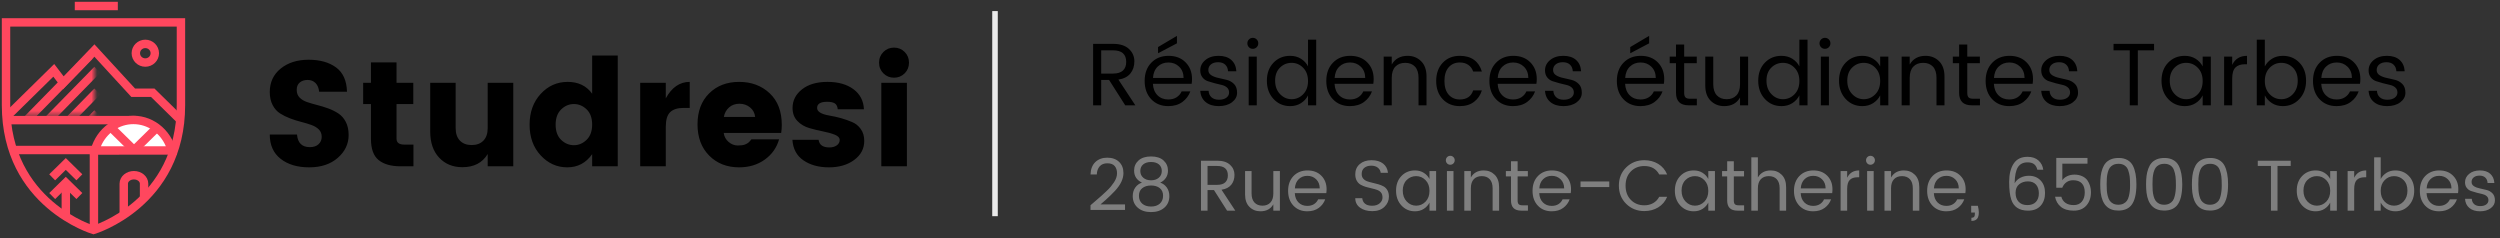 <?xml version="1.0" encoding="UTF-8"?>
<svg width="451px" height="43px" viewBox="0 0 451 43" version="1.1" xmlns="http://www.w3.org/2000/svg" xmlns:xlink="http://www.w3.org/1999/xlink">
    <rect x="0" y="0" width="451" height="43" fill="#333333" stroke="none"/>
    <!-- Generator: Sketch 41.1 (35376) - http://www.bohemiancoding.com/sketch -->
    <title>logo</title>
    <desc>Created with Sketch.</desc>
    <defs>
        <polygon id="path-1" points="16.08 11.413 1.31 11.485 0.312 11.419 8.699 3.18 10.421 4.861 12.145 3.066 16.042 0.026"></polygon>
    </defs>
    <g id="Page-1" stroke="none" stroke-width="1" fill="none" fill-rule="evenodd">
        <g id="landing-page" transform="translate(-250, -34)">
            <g id="hero" transform="translate(250, 34)">
                <g id="header" transform="translate(0.046, 0)">
                    <g id="logo">
                        <path d="M54.033,14.88 C53.664,15.186 53.48,15.627 53.48,16.203 C53.48,16.779 53.651,17.242 53.993,17.593 C54.335,17.945 54.78,18.214 55.33,18.404 C55.879,18.593 56.49,18.772 57.166,18.944 C57.841,19.115 58.511,19.321 59.177,19.564 C59.843,19.808 60.45,20.109 60.999,20.469 C61.549,20.829 61.994,21.337 62.336,21.994 C62.678,22.652 62.849,23.439 62.849,24.357 C62.849,25.959 62.197,27.331 60.892,28.474 C59.586,29.618 57.868,30.189 55.734,30.189 C53.601,30.189 51.883,29.676 50.578,28.65 C49.272,27.624 48.62,26.166 48.62,24.276 L53.534,24.276 C53.66,25.788 54.434,26.544 55.856,26.544 C56.522,26.544 57.044,26.369 57.422,26.017 C57.8,25.666 57.989,25.221 57.989,24.681 C57.989,24.141 57.818,23.7 57.476,23.358 C57.134,23.016 56.689,22.746 56.139,22.548 C55.59,22.35 54.979,22.166 54.303,21.994 C53.628,21.823 52.958,21.612 52.292,21.36 C51.626,21.108 51.019,20.807 50.469,20.456 C49.92,20.104 49.475,19.601 49.133,18.944 C48.791,18.286 48.62,17.508 48.62,16.608 C48.62,14.844 49.277,13.431 50.591,12.369 C51.905,11.307 53.583,10.776 55.627,10.776 C57.67,10.776 59.321,11.239 60.581,12.166 C61.841,13.094 62.498,14.556 62.552,16.554 L57.53,16.554 C57.458,15.87 57.238,15.344 56.868,14.975 C56.499,14.605 56.027,14.421 55.451,14.421 C54.875,14.421 54.403,14.574 54.033,14.88 Z M72.893,26.085 L74.54,26.085 L74.54,30 L72.191,30 C70.499,30 69.19,29.627 68.263,28.88 C67.335,28.132 66.872,26.85 66.872,25.032 L66.872,18.768 L65.468,18.768 L65.468,14.934 L66.872,14.934 L66.872,11.262 L71.489,11.262 L71.489,14.934 L74.513,14.934 L74.513,18.768 L71.489,18.768 L71.489,25.032 C71.489,25.734 71.957,26.085 72.893,26.085 Z M87.932,14.934 L92.549,14.934 L92.549,30 L87.932,30 L87.932,27.786 C86.978,29.37 85.457,30.162 83.369,30.162 C81.641,30.162 80.242,29.586 79.171,28.434 C78.099,27.282 77.564,25.716 77.564,23.736 L77.564,14.934 L82.154,14.934 L82.154,23.115 C82.154,24.087 82.41,24.838 82.924,25.369 C83.437,25.901 84.143,26.166 85.043,26.166 C85.943,26.166 86.649,25.901 87.162,25.369 C87.676,24.838 87.932,24.087 87.932,23.115 L87.932,14.934 Z M106.778,22.467 C106.778,21.279 106.445,20.366 105.779,19.727 C105.113,19.087 104.348,18.768 103.484,18.768 C102.62,18.768 101.855,19.092 101.189,19.74 C100.523,20.388 100.19,21.306 100.19,22.494 C100.19,23.682 100.523,24.595 101.189,25.235 C101.855,25.874 102.62,26.193 103.484,26.193 C104.348,26.193 105.113,25.869 105.779,25.221 C106.445,24.573 106.778,23.655 106.778,22.467 Z M95.492,22.494 C95.492,20.244 96.158,18.395 97.49,16.945 C98.822,15.496 100.446,14.772 102.364,14.772 C104.281,14.772 105.752,15.483 106.778,16.905 L106.778,10.02 L111.395,10.02 L111.395,30 L106.778,30 L106.778,27.813 C105.662,29.397 104.168,30.189 102.296,30.189 C100.424,30.189 98.822,29.469 97.49,28.029 C96.158,26.589 95.492,24.744 95.492,22.494 Z M120.062,14.934 L120.062,17.742 C121.142,15.762 122.582,14.772 124.382,14.772 L124.382,19.47 L123.248,19.47 C122.186,19.47 121.39,19.722 120.859,20.226 C120.327,20.73 120.062,21.612 120.062,22.872 L120.062,30 L115.445,30 L115.445,14.934 L120.062,14.934 Z M133.292,30.189 C131.096,30.189 129.296,29.483 127.892,28.07 C126.488,26.656 125.786,24.78 125.786,22.44 C125.786,20.1 126.483,18.237 127.879,16.851 C129.274,15.465 131.078,14.772 133.292,14.772 C135.506,14.772 137.342,15.456 138.8,16.824 C140.258,18.192 140.987,20.091 140.987,22.521 C140.987,23.043 140.951,23.529 140.879,23.979 L130.511,23.979 C130.601,24.645 130.898,25.189 131.402,25.613 C131.906,26.036 132.45,26.247 133.036,26.247 C133.621,26.247 134.057,26.189 134.345,26.072 C134.633,25.954 134.844,25.838 134.98,25.721 C135.115,25.603 135.29,25.41 135.506,25.14 L140.501,25.14 C140.069,26.652 139.205,27.871 137.909,28.799 C136.613,29.726 135.074,30.189 133.292,30.189 Z M135.263,19.375 C134.723,18.934 134.084,18.714 133.346,18.714 C132.608,18.714 131.987,18.934 131.483,19.375 C130.979,19.817 130.664,20.388 130.538,21.09 L136.181,21.09 C136.109,20.388 135.803,19.817 135.263,19.375 Z M142.931,19.47 C142.931,18.138 143.498,17.022 144.632,16.122 C145.766,15.222 147.3,14.772 149.236,14.772 C151.171,14.772 152.732,15.213 153.92,16.095 C155.108,16.977 155.738,18.183 155.81,19.713 L151.085,19.713 C151.031,19.191 150.851,18.836 150.545,18.646 C150.239,18.457 149.78,18.363 149.168,18.363 C147.962,18.363 147.359,18.732 147.359,19.47 C147.359,20.136 148.097,20.595 149.573,20.847 C151.067,21.099 152.426,21.486 153.65,22.008 C154.28,22.26 154.806,22.678 155.23,23.264 C155.653,23.849 155.864,24.564 155.864,25.41 C155.864,26.814 155.261,27.961 154.055,28.852 C152.849,29.744 151.328,30.189 149.492,30.189 C147.656,30.189 146.126,29.771 144.902,28.933 C143.678,28.096 143.012,26.859 142.904,25.221 L147.629,25.221 C147.755,26.139 148.403,26.598 149.573,26.598 C150.113,26.598 150.558,26.472 150.91,26.22 C151.261,25.968 151.436,25.644 151.436,25.248 C151.436,24.852 151.144,24.537 150.559,24.303 C149.973,24.069 149.267,23.871 148.439,23.709 C147.611,23.547 146.779,23.345 145.941,23.102 C145.104,22.858 144.394,22.436 143.809,21.832 C143.223,21.229 142.931,20.442 142.931,19.47 Z M161.237,14.016 C160.481,14.016 159.842,13.755 159.32,13.233 C158.798,12.711 158.537,12.068 158.537,11.303 C158.537,10.537 158.798,9.894 159.32,9.372 C159.842,8.85 160.481,8.589 161.237,8.589 C161.993,8.589 162.632,8.85 163.154,9.372 C163.676,9.894 163.937,10.537 163.937,11.303 C163.937,12.068 163.676,12.711 163.154,13.233 C162.632,13.755 161.993,14.016 161.237,14.016 Z M158.942,30 L158.942,14.934 L163.559,14.934 L163.559,30 L158.942,30 Z" id="Studresi" fill="#000000"></path>
                        <path d="M198.61,14.424 L198.61,19 L197.154,19 L197.154,7.912 L200.754,7.912 C202.002,7.912 202.954,8.216 203.61,8.824 C204.266,9.432 204.594,10.176 204.594,11.056 C204.594,11.936 204.354,12.669 203.874,13.256 C203.394,13.843 202.674,14.211 201.714,14.36 L204.77,19 L202.946,19 L200.034,14.424 L198.61,14.424 Z M198.61,9.08 L198.61,13.272 L200.754,13.272 C201.554,13.272 202.149,13.088 202.538,12.72 C202.928,12.352 203.122,11.837 203.122,11.176 C203.122,9.779 202.333,9.08 200.754,9.08 L198.61,9.08 Z M210.706,19.144 C209.448,19.144 208.424,18.728 207.634,17.896 C206.845,17.064 206.45,15.965 206.45,14.6 C206.45,13.235 206.85,12.139 207.65,11.312 C208.45,10.485 209.488,10.072 210.762,10.072 C212.037,10.072 213.061,10.464 213.834,11.248 C214.608,12.032 214.994,13.032 214.994,14.248 C214.994,14.557 214.973,14.845 214.93,15.112 L207.938,15.112 C207.981,15.987 208.256,16.677 208.762,17.184 C209.269,17.691 209.917,17.944 210.706,17.944 C211.304,17.944 211.808,17.811 212.218,17.544 C212.629,17.277 212.93,16.925 213.122,16.488 L214.69,16.488 C214.413,17.256 213.936,17.891 213.258,18.392 C212.581,18.893 211.73,19.144 210.706,19.144 Z M212.674,12.032 C212.152,11.525 211.504,11.272 210.73,11.272 C209.957,11.272 209.314,11.52 208.802,12.016 C208.29,12.512 208.008,13.192 207.954,14.056 L213.474,14.056 C213.464,13.213 213.197,12.539 212.674,12.032 Z M212.274,6.472 L212.274,7.816 L208.866,9.608 L208.866,8.488 L212.274,6.472 Z M216.482,12.696 C216.482,11.96 216.789,11.339 217.402,10.832 C218.016,10.325 218.81,10.072 219.786,10.072 C220.762,10.072 221.528,10.32 222.082,10.816 C222.637,11.312 222.941,11.992 222.994,12.856 L221.49,12.856 C221.469,12.365 221.304,11.971 220.994,11.672 C220.685,11.373 220.256,11.224 219.706,11.224 C219.157,11.224 218.725,11.355 218.41,11.616 C218.096,11.877 217.938,12.213 217.938,12.624 C217.938,13.035 218.117,13.352 218.474,13.576 C218.832,13.8 219.264,13.963 219.77,14.064 C220.277,14.165 220.784,14.283 221.29,14.416 C221.797,14.549 222.229,14.8 222.586,15.168 C222.944,15.536 223.122,16.059 223.122,16.736 C223.122,17.413 222.816,17.984 222.202,18.448 C221.589,18.912 220.792,19.144 219.81,19.144 C218.829,19.144 218.042,18.899 217.45,18.408 C216.858,17.917 216.536,17.24 216.482,16.376 L217.986,16.376 C218.008,16.867 218.181,17.259 218.506,17.552 C218.832,17.845 219.28,17.992 219.85,17.992 C220.421,17.992 220.869,17.869 221.194,17.624 C221.52,17.379 221.682,17.067 221.682,16.688 C221.682,16.309 221.554,16.008 221.298,15.784 C221.042,15.56 220.722,15.405 220.338,15.32 C219.954,15.235 219.536,15.133 219.082,15.016 C218.629,14.899 218.21,14.773 217.826,14.64 C217.442,14.507 217.122,14.275 216.866,13.944 C216.61,13.613 216.482,13.197 216.482,12.696 Z M225.954,8.808 C225.677,8.808 225.445,8.712 225.258,8.52 C225.072,8.328 224.978,8.093 224.978,7.816 C224.978,7.539 225.074,7.304 225.266,7.112 C225.458,6.92 225.69,6.824 225.962,6.824 C226.234,6.824 226.466,6.92 226.658,7.112 C226.85,7.304 226.946,7.539 226.946,7.816 C226.946,8.093 226.85,8.328 226.658,8.52 C226.466,8.712 226.232,8.808 225.954,8.808 Z M225.218,19 L225.218,10.216 L226.674,10.216 L226.674,19 L225.218,19 Z M235.922,14.616 C235.922,13.624 235.632,12.829 235.05,12.232 C234.469,11.635 233.77,11.336 232.954,11.336 C232.138,11.336 231.44,11.624 230.858,12.2 C230.277,12.776 229.986,13.56 229.986,14.552 C229.986,15.544 230.28,16.349 230.866,16.968 C231.453,17.587 232.152,17.896 232.962,17.896 C233.773,17.896 234.469,17.597 235.05,17 C235.632,16.403 235.922,15.608 235.922,14.616 Z M229.698,17.856 C228.898,16.997 228.498,15.899 228.498,14.56 C228.498,13.221 228.896,12.139 229.69,11.312 C230.485,10.485 231.485,10.072 232.69,10.072 C233.437,10.072 234.09,10.248 234.65,10.6 C235.21,10.952 235.634,11.411 235.922,11.976 L235.922,7.16 L237.394,7.16 L237.394,19 L235.922,19 L235.922,17.208 C235.634,17.784 235.21,18.251 234.65,18.608 C234.09,18.965 233.437,19.144 232.69,19.144 C231.496,19.144 230.498,18.715 229.698,17.856 Z M243.474,19.144 C242.216,19.144 241.192,18.728 240.402,17.896 C239.613,17.064 239.218,15.965 239.218,14.6 C239.218,13.235 239.618,12.139 240.418,11.312 C241.218,10.485 242.256,10.072 243.53,10.072 C244.805,10.072 245.829,10.464 246.602,11.248 C247.376,12.032 247.762,13.032 247.762,14.248 C247.762,14.557 247.741,14.845 247.698,15.112 L240.706,15.112 C240.749,15.987 241.024,16.677 241.53,17.184 C242.037,17.691 242.685,17.944 243.474,17.944 C244.072,17.944 244.576,17.811 244.986,17.544 C245.397,17.277 245.698,16.925 245.89,16.488 L247.458,16.488 C247.181,17.256 246.704,17.891 246.026,18.392 C245.349,18.893 244.498,19.144 243.474,19.144 Z M245.442,12.032 C244.92,11.525 244.272,11.272 243.498,11.272 C242.725,11.272 242.082,11.52 241.57,12.016 C241.058,12.512 240.776,13.192 240.722,14.056 L246.242,14.056 C246.232,13.213 245.965,12.539 245.442,12.032 Z M251.026,10.216 L251.026,11.64 C251.624,10.595 252.578,10.072 253.89,10.072 C254.861,10.072 255.672,10.395 256.322,11.04 C256.973,11.685 257.298,12.605 257.298,13.8 L257.298,19 L255.858,19 L255.858,14.04 C255.858,13.155 255.645,12.483 255.218,12.024 C254.792,11.565 254.202,11.336 253.45,11.336 C252.698,11.336 252.106,11.565 251.674,12.024 C251.242,12.483 251.026,13.155 251.026,14.04 L251.026,19 L249.57,19 L249.57,10.216 L251.026,10.216 Z M260.226,17.896 C259.437,17.064 259.042,15.968 259.042,14.608 C259.042,13.248 259.437,12.152 260.226,11.32 C261.016,10.488 262.04,10.072 263.298,10.072 C264.354,10.072 265.216,10.317 265.882,10.808 C266.549,11.299 267.016,11.997 267.282,12.904 L265.714,12.904 C265.544,12.392 265.25,11.992 264.834,11.704 C264.418,11.416 263.906,11.272 263.298,11.272 C262.466,11.272 261.797,11.563 261.29,12.144 C260.784,12.725 260.53,13.547 260.53,14.608 C260.53,15.669 260.784,16.491 261.29,17.072 C261.797,17.653 262.466,17.944 263.298,17.944 C264.546,17.944 265.352,17.4 265.714,16.312 L267.282,16.312 C267.016,17.176 266.544,17.864 265.866,18.376 C265.189,18.888 264.333,19.144 263.298,19.144 C262.04,19.144 261.016,18.728 260.226,17.896 Z M272.898,19.144 C271.64,19.144 270.616,18.728 269.826,17.896 C269.037,17.064 268.642,15.965 268.642,14.6 C268.642,13.235 269.042,12.139 269.842,11.312 C270.642,10.485 271.68,10.072 272.954,10.072 C274.229,10.072 275.253,10.464 276.026,11.248 C276.8,12.032 277.186,13.032 277.186,14.248 C277.186,14.557 277.165,14.845 277.122,15.112 L270.13,15.112 C270.173,15.987 270.448,16.677 270.954,17.184 C271.461,17.691 272.109,17.944 272.898,17.944 C273.496,17.944 274,17.811 274.41,17.544 C274.821,17.277 275.122,16.925 275.314,16.488 L276.882,16.488 C276.605,17.256 276.128,17.891 275.45,18.392 C274.773,18.893 273.922,19.144 272.898,19.144 Z M274.866,12.032 C274.344,11.525 273.696,11.272 272.922,11.272 C272.149,11.272 271.506,11.52 270.994,12.016 C270.482,12.512 270.2,13.192 270.146,14.056 L275.666,14.056 C275.656,13.213 275.389,12.539 274.866,12.032 Z M278.674,12.696 C278.674,11.96 278.981,11.339 279.594,10.832 C280.208,10.325 281.002,10.072 281.978,10.072 C282.954,10.072 283.72,10.32 284.274,10.816 C284.829,11.312 285.133,11.992 285.186,12.856 L283.682,12.856 C283.661,12.365 283.496,11.971 283.186,11.672 C282.877,11.373 282.448,11.224 281.898,11.224 C281.349,11.224 280.917,11.355 280.602,11.616 C280.288,11.877 280.13,12.213 280.13,12.624 C280.13,13.035 280.309,13.352 280.666,13.576 C281.024,13.8 281.456,13.963 281.962,14.064 C282.469,14.165 282.976,14.283 283.482,14.416 C283.989,14.549 284.421,14.8 284.778,15.168 C285.136,15.536 285.314,16.059 285.314,16.736 C285.314,17.413 285.008,17.984 284.394,18.448 C283.781,18.912 282.984,19.144 282.002,19.144 C281.021,19.144 280.234,18.899 279.642,18.408 C279.05,17.917 278.728,17.24 278.674,16.376 L280.178,16.376 C280.2,16.867 280.373,17.259 280.698,17.552 C281.024,17.845 281.472,17.992 282.042,17.992 C282.613,17.992 283.061,17.869 283.386,17.624 C283.712,17.379 283.874,17.067 283.874,16.688 C283.874,16.309 283.746,16.008 283.49,15.784 C283.234,15.56 282.914,15.405 282.53,15.32 C282.146,15.235 281.728,15.133 281.274,15.016 C280.821,14.899 280.402,14.773 280.018,14.64 C279.634,14.507 279.314,14.275 279.058,13.944 C278.802,13.613 278.674,13.197 278.674,12.696 Z M295.89,19.144 C294.632,19.144 293.608,18.728 292.818,17.896 C292.029,17.064 291.634,15.965 291.634,14.6 C291.634,13.235 292.034,12.139 292.834,11.312 C293.634,10.485 294.672,10.072 295.946,10.072 C297.221,10.072 298.245,10.464 299.018,11.248 C299.792,12.032 300.178,13.032 300.178,14.248 C300.178,14.557 300.157,14.845 300.114,15.112 L293.122,15.112 C293.165,15.987 293.44,16.677 293.946,17.184 C294.453,17.691 295.101,17.944 295.89,17.944 C296.488,17.944 296.992,17.811 297.402,17.544 C297.813,17.277 298.114,16.925 298.306,16.488 L299.874,16.488 C299.597,17.256 299.12,17.891 298.442,18.392 C297.765,18.893 296.914,19.144 295.89,19.144 Z M297.858,12.032 C297.336,11.525 296.688,11.272 295.914,11.272 C295.141,11.272 294.498,11.52 293.986,12.016 C293.474,12.512 293.192,13.192 293.138,14.056 L298.658,14.056 C298.648,13.213 298.381,12.539 297.858,12.032 Z M297.458,6.472 L297.458,7.816 L294.05,9.608 L294.05,8.488 L297.458,6.472 Z M304.866,17.816 L306.066,17.816 L306.066,19 L304.594,19 C303.069,19 302.306,18.248 302.306,16.744 L302.306,11.4 L301.17,11.4 L301.17,10.216 L302.306,10.216 L302.306,8.04 L303.778,8.04 L303.778,10.216 L306.05,10.216 L306.05,11.4 L303.778,11.4 L303.778,16.744 C303.778,17.139 303.858,17.416 304.018,17.576 C304.178,17.736 304.461,17.816 304.866,17.816 Z M313.858,10.216 L315.314,10.216 L315.314,19 L313.858,19 L313.858,17.592 C313.272,18.627 312.317,19.144 310.994,19.144 C310.024,19.144 309.213,18.821 308.562,18.176 C307.912,17.531 307.586,16.616 307.586,15.432 L307.586,10.216 L309.026,10.216 L309.026,15.192 C309.026,16.067 309.242,16.736 309.674,17.2 C310.106,17.664 310.696,17.896 311.442,17.896 C312.189,17.896 312.778,17.664 313.21,17.2 C313.642,16.736 313.858,16.067 313.858,15.192 L313.858,10.216 Z M324.562,14.616 C324.562,13.624 324.272,12.829 323.69,12.232 C323.109,11.635 322.41,11.336 321.594,11.336 C320.778,11.336 320.08,11.624 319.498,12.2 C318.917,12.776 318.626,13.56 318.626,14.552 C318.626,15.544 318.92,16.349 319.506,16.968 C320.093,17.587 320.792,17.896 321.602,17.896 C322.413,17.896 323.109,17.597 323.69,17 C324.272,16.403 324.562,15.608 324.562,14.616 Z M318.338,17.856 C317.538,16.997 317.138,15.899 317.138,14.56 C317.138,13.221 317.536,12.139 318.33,11.312 C319.125,10.485 320.125,10.072 321.33,10.072 C322.077,10.072 322.73,10.248 323.29,10.6 C323.85,10.952 324.274,11.411 324.562,11.976 L324.562,7.16 L326.034,7.16 L326.034,19 L324.562,19 L324.562,17.208 C324.274,17.784 323.85,18.251 323.29,18.608 C322.73,18.965 322.077,19.144 321.33,19.144 C320.136,19.144 319.138,18.715 318.338,17.856 Z M329.17,8.808 C328.893,8.808 328.661,8.712 328.474,8.52 C328.288,8.328 328.194,8.093 328.194,7.816 C328.194,7.539 328.29,7.304 328.482,7.112 C328.674,6.92 328.906,6.824 329.178,6.824 C329.45,6.824 329.682,6.92 329.874,7.112 C330.066,7.304 330.162,7.539 330.162,7.816 C330.162,8.093 330.066,8.328 329.874,8.52 C329.682,8.712 329.448,8.808 329.17,8.808 Z M328.434,19 L328.434,10.216 L329.89,10.216 L329.89,19 L328.434,19 Z M339.138,14.616 C339.138,13.624 338.848,12.829 338.266,12.232 C337.685,11.635 336.986,11.336 336.17,11.336 C335.354,11.336 334.656,11.624 334.074,12.2 C333.493,12.776 333.202,13.56 333.202,14.552 C333.202,15.544 333.496,16.349 334.082,16.968 C334.669,17.587 335.368,17.896 336.178,17.896 C336.989,17.896 337.685,17.597 338.266,17 C338.848,16.403 339.138,15.608 339.138,14.616 Z M332.914,17.856 C332.114,16.997 331.714,15.899 331.714,14.56 C331.714,13.221 332.112,12.139 332.906,11.312 C333.701,10.485 334.701,10.072 335.906,10.072 C336.653,10.072 337.306,10.248 337.866,10.6 C338.426,10.952 338.85,11.411 339.138,11.976 L339.138,10.216 L340.61,10.216 L340.61,19 L339.138,19 L339.138,17.208 C338.85,17.784 338.426,18.251 337.866,18.608 C337.306,18.965 336.653,19.144 335.906,19.144 C334.712,19.144 333.714,18.715 332.914,17.856 Z M344.466,10.216 L344.466,11.64 C345.064,10.595 346.018,10.072 347.33,10.072 C348.301,10.072 349.112,10.395 349.762,11.04 C350.413,11.685 350.738,12.605 350.738,13.8 L350.738,19 L349.298,19 L349.298,14.04 C349.298,13.155 349.085,12.483 348.658,12.024 C348.232,11.565 347.642,11.336 346.89,11.336 C346.138,11.336 345.546,11.565 345.114,12.024 C344.682,12.483 344.466,13.155 344.466,14.04 L344.466,19 L343.01,19 L343.01,10.216 L344.466,10.216 Z M355.938,17.816 L357.138,17.816 L357.138,19 L355.666,19 C354.141,19 353.378,18.248 353.378,16.744 L353.378,11.4 L352.242,11.4 L352.242,10.216 L353.378,10.216 L353.378,8.04 L354.85,8.04 L354.85,10.216 L357.122,10.216 L357.122,11.4 L354.85,11.4 L354.85,16.744 C354.85,17.139 354.93,17.416 355.09,17.576 C355.25,17.736 355.533,17.816 355.938,17.816 Z M362.418,19.144 C361.16,19.144 360.136,18.728 359.346,17.896 C358.557,17.064 358.162,15.965 358.162,14.6 C358.162,13.235 358.562,12.139 359.362,11.312 C360.162,10.485 361.2,10.072 362.474,10.072 C363.749,10.072 364.773,10.464 365.546,11.248 C366.32,12.032 366.706,13.032 366.706,14.248 C366.706,14.557 366.685,14.845 366.642,15.112 L359.65,15.112 C359.693,15.987 359.968,16.677 360.474,17.184 C360.981,17.691 361.629,17.944 362.418,17.944 C363.016,17.944 363.52,17.811 363.93,17.544 C364.341,17.277 364.642,16.925 364.834,16.488 L366.402,16.488 C366.125,17.256 365.648,17.891 364.97,18.392 C364.293,18.893 363.442,19.144 362.418,19.144 Z M364.386,12.032 C363.864,11.525 363.216,11.272 362.442,11.272 C361.669,11.272 361.026,11.52 360.514,12.016 C360.002,12.512 359.72,13.192 359.666,14.056 L365.186,14.056 C365.176,13.213 364.909,12.539 364.386,12.032 Z M368.194,12.696 C368.194,11.96 368.501,11.339 369.114,10.832 C369.728,10.325 370.522,10.072 371.498,10.072 C372.474,10.072 373.24,10.32 373.794,10.816 C374.349,11.312 374.653,11.992 374.706,12.856 L373.202,12.856 C373.181,12.365 373.016,11.971 372.706,11.672 C372.397,11.373 371.968,11.224 371.418,11.224 C370.869,11.224 370.437,11.355 370.122,11.616 C369.808,11.877 369.65,12.213 369.65,12.624 C369.65,13.035 369.829,13.352 370.186,13.576 C370.544,13.8 370.976,13.963 371.482,14.064 C371.989,14.165 372.496,14.283 373.002,14.416 C373.509,14.549 373.941,14.8 374.298,15.168 C374.656,15.536 374.834,16.059 374.834,16.736 C374.834,17.413 374.528,17.984 373.914,18.448 C373.301,18.912 372.504,19.144 371.522,19.144 C370.541,19.144 369.754,18.899 369.162,18.408 C368.57,17.917 368.248,17.24 368.194,16.376 L369.698,16.376 C369.72,16.867 369.893,17.259 370.218,17.552 C370.544,17.845 370.992,17.992 371.562,17.992 C372.133,17.992 372.581,17.869 372.906,17.624 C373.232,17.379 373.394,17.067 373.394,16.688 C373.394,16.309 373.266,16.008 373.01,15.784 C372.754,15.56 372.434,15.405 372.05,15.32 C371.666,15.235 371.248,15.133 370.794,15.016 C370.341,14.899 369.922,14.773 369.538,14.64 C369.154,14.507 368.834,14.275 368.578,13.944 C368.322,13.613 368.194,13.197 368.194,12.696 Z M381.234,9.08 L381.234,7.912 L388.546,7.912 L388.546,9.08 L385.618,9.08 L385.618,19 L384.162,19 L384.162,9.08 L381.234,9.08 Z M397.314,14.616 C397.314,13.624 397.024,12.829 396.442,12.232 C395.861,11.635 395.162,11.336 394.346,11.336 C393.53,11.336 392.832,11.624 392.25,12.2 C391.669,12.776 391.378,13.56 391.378,14.552 C391.378,15.544 391.672,16.349 392.258,16.968 C392.845,17.587 393.544,17.896 394.354,17.896 C395.165,17.896 395.861,17.597 396.442,17 C397.024,16.403 397.314,15.608 397.314,14.616 Z M391.09,17.856 C390.29,16.997 389.89,15.899 389.89,14.56 C389.89,13.221 390.288,12.139 391.082,11.312 C391.877,10.485 392.877,10.072 394.082,10.072 C394.829,10.072 395.482,10.248 396.042,10.6 C396.602,10.952 397.026,11.411 397.314,11.976 L397.314,10.216 L398.786,10.216 L398.786,19 L397.314,19 L397.314,17.208 C397.026,17.784 396.602,18.251 396.042,18.608 C395.482,18.965 394.829,19.144 394.082,19.144 C392.888,19.144 391.89,18.715 391.09,17.856 Z M402.642,10.216 L402.642,11.704 C403.165,10.616 404.056,10.072 405.314,10.072 L405.314,11.592 L404.93,11.592 C404.184,11.592 403.616,11.787 403.226,12.176 C402.837,12.565 402.642,13.24 402.642,14.2 L402.642,19 L401.186,19 L401.186,10.216 L402.642,10.216 Z M413.594,16.976 C414.176,16.363 414.466,15.557 414.466,14.56 C414.466,13.563 414.176,12.776 413.594,12.2 C413.013,11.624 412.314,11.336 411.498,11.336 C410.682,11.336 409.984,11.635 409.402,12.232 C408.821,12.829 408.53,13.621 408.53,14.608 C408.53,15.595 408.821,16.389 409.402,16.992 C409.984,17.595 410.682,17.896 411.498,17.896 C412.314,17.896 413.013,17.589 413.594,16.976 Z M411.778,10.072 C412.984,10.072 413.984,10.485 414.778,11.312 C415.573,12.139 415.97,13.221 415.97,14.56 C415.97,15.899 415.57,16.997 414.77,17.856 C413.97,18.715 412.973,19.144 411.778,19.144 C411.032,19.144 410.378,18.965 409.818,18.608 C409.258,18.251 408.829,17.784 408.53,17.208 L408.53,19 L407.074,19 L407.074,7.16 L408.53,7.16 L408.53,11.976 C408.829,11.411 409.258,10.952 409.818,10.6 C410.378,10.248 411.032,10.072 411.778,10.072 Z M421.474,19.144 C420.216,19.144 419.192,18.728 418.402,17.896 C417.613,17.064 417.218,15.965 417.218,14.6 C417.218,13.235 417.618,12.139 418.418,11.312 C419.218,10.485 420.256,10.072 421.53,10.072 C422.805,10.072 423.829,10.464 424.602,11.248 C425.376,12.032 425.762,13.032 425.762,14.248 C425.762,14.557 425.741,14.845 425.698,15.112 L418.706,15.112 C418.749,15.987 419.024,16.677 419.53,17.184 C420.037,17.691 420.685,17.944 421.474,17.944 C422.072,17.944 422.576,17.811 422.986,17.544 C423.397,17.277 423.698,16.925 423.89,16.488 L425.458,16.488 C425.181,17.256 424.704,17.891 424.026,18.392 C423.349,18.893 422.498,19.144 421.474,19.144 Z M423.442,12.032 C422.92,11.525 422.272,11.272 421.498,11.272 C420.725,11.272 420.082,11.52 419.57,12.016 C419.058,12.512 418.776,13.192 418.722,14.056 L424.242,14.056 C424.232,13.213 423.965,12.539 423.442,12.032 Z M427.25,12.696 C427.25,11.96 427.557,11.339 428.17,10.832 C428.784,10.325 429.578,10.072 430.554,10.072 C431.53,10.072 432.296,10.32 432.85,10.816 C433.405,11.312 433.709,11.992 433.762,12.856 L432.258,12.856 C432.237,12.365 432.072,11.971 431.762,11.672 C431.453,11.373 431.024,11.224 430.474,11.224 C429.925,11.224 429.493,11.355 429.178,11.616 C428.864,11.877 428.706,12.213 428.706,12.624 C428.706,13.035 428.885,13.352 429.242,13.576 C429.6,13.8 430.032,13.963 430.538,14.064 C431.045,14.165 431.552,14.283 432.058,14.416 C432.565,14.549 432.997,14.8 433.354,15.168 C433.712,15.536 433.89,16.059 433.89,16.736 C433.89,17.413 433.584,17.984 432.97,18.448 C432.357,18.912 431.56,19.144 430.578,19.144 C429.597,19.144 428.81,18.899 428.218,18.408 C427.626,17.917 427.304,17.24 427.25,16.376 L428.754,16.376 C428.776,16.867 428.949,17.259 429.274,17.552 C429.6,17.845 430.048,17.992 430.618,17.992 C431.189,17.992 431.637,17.869 431.962,17.624 C432.288,17.379 432.45,17.067 432.45,16.688 C432.45,16.309 432.322,16.008 432.066,15.784 C431.81,15.56 431.49,15.405 431.106,15.32 C430.722,15.235 430.304,15.133 429.85,15.016 C429.397,14.899 428.978,14.773 428.594,14.64 C428.21,14.507 427.89,14.275 427.634,13.944 C427.378,13.613 427.25,13.197 427.25,12.696 Z" id="Résidences-étudiante" fill="#000000"></path>
                        <path d="M196.682,37.87 L196.682,37.025 C196.89,36.843 197.217,36.561 197.664,36.18 C198.11,35.799 198.442,35.511 198.658,35.316 C198.875,35.12 199.161,34.856 199.516,34.523 C199.872,34.189 200.142,33.909 200.329,33.684 C200.515,33.459 200.708,33.199 200.907,32.904 C201.28,32.349 201.466,31.801 201.466,31.259 C201.466,30.718 201.325,30.282 201.044,29.953 C200.762,29.624 200.32,29.459 199.718,29.459 C199.115,29.459 198.654,29.643 198.333,30.012 C198.013,30.38 197.839,30.867 197.813,31.474 L196.682,31.474 C196.717,30.503 197.009,29.756 197.56,29.232 C198.11,28.707 198.825,28.445 199.705,28.445 C200.584,28.445 201.291,28.694 201.824,29.192 C202.357,29.691 202.623,30.369 202.623,31.227 C202.623,32.258 202.121,33.32 201.115,34.412 C200.751,34.802 200.47,35.088 200.27,35.27 C199.716,35.807 199.122,36.34 198.489,36.869 L202.909,36.869 L202.909,37.87 L196.682,37.87 Z M209.175,33.938 C208.777,33.621 208.254,33.463 207.609,33.463 C206.963,33.463 206.437,33.621 206.029,33.938 C205.622,34.254 205.418,34.713 205.418,35.316 C205.418,35.918 205.615,36.392 206.01,36.739 C206.404,37.086 206.935,37.259 207.602,37.259 C208.27,37.259 208.798,37.084 209.188,36.733 C209.578,36.381 209.773,35.907 209.773,35.309 C209.773,34.711 209.574,34.254 209.175,33.938 Z M209.026,29.66 C208.683,29.37 208.211,29.225 207.609,29.225 C207.006,29.225 206.532,29.37 206.185,29.66 C205.839,29.951 205.665,30.347 205.665,30.85 C205.665,31.353 205.845,31.758 206.205,32.066 C206.564,32.373 207.03,32.527 207.602,32.527 C208.174,32.527 208.64,32.373 209,32.066 C209.359,31.758 209.539,31.353 209.539,30.85 C209.539,30.347 209.368,29.951 209.026,29.66 Z M204.547,30.772 C204.547,30.035 204.814,29.427 205.347,28.945 C205.88,28.464 206.634,28.224 207.609,28.224 C208.584,28.224 209.336,28.467 209.864,28.952 C210.393,29.437 210.657,30.048 210.657,30.785 C210.657,31.288 210.527,31.727 210.267,32.105 C210.007,32.482 209.669,32.761 209.253,32.943 C209.747,33.108 210.146,33.404 210.449,33.834 C210.753,34.263 210.904,34.776 210.904,35.374 C210.904,36.249 210.601,36.949 209.994,37.474 C209.388,37.998 208.59,38.26 207.602,38.26 C206.614,38.26 205.817,37.998 205.21,37.474 C204.604,36.949 204.3,36.249 204.3,35.374 C204.3,34.776 204.452,34.263 204.755,33.834 C205.059,33.404 205.462,33.108 205.964,32.943 C205.02,32.492 204.547,31.769 204.547,30.772 Z M217.794,34.282 L217.794,38 L216.611,38 L216.611,28.991 L219.536,28.991 C220.55,28.991 221.324,29.238 221.857,29.732 C222.39,30.226 222.656,30.83 222.656,31.546 C222.656,32.261 222.461,32.856 222.071,33.333 C221.681,33.81 221.096,34.109 220.316,34.23 L222.799,38 L221.317,38 L218.951,34.282 L217.794,34.282 Z M217.794,29.94 L217.794,33.346 L219.536,33.346 C220.186,33.346 220.669,33.197 220.986,32.898 C221.302,32.598 221.46,32.18 221.46,31.643 C221.46,30.508 220.819,29.94 219.536,29.94 L217.794,29.94 Z M229.663,30.863 L230.846,30.863 L230.846,38 L229.663,38 L229.663,36.856 C229.187,37.697 228.411,38.117 227.336,38.117 C226.548,38.117 225.889,37.855 225.36,37.331 C224.832,36.806 224.567,36.063 224.567,35.101 L224.567,30.863 L225.737,30.863 L225.737,34.906 C225.737,35.617 225.913,36.16 226.264,36.538 C226.615,36.915 227.094,37.103 227.7,37.103 C228.307,37.103 228.786,36.915 229.137,36.538 C229.488,36.16 229.663,35.617 229.663,34.906 L229.663,30.863 Z M235.786,38.117 C234.764,38.117 233.932,37.779 233.29,37.103 C232.649,36.427 232.328,35.534 232.328,34.425 C232.328,33.316 232.653,32.425 233.303,31.753 C233.953,31.082 234.796,30.746 235.832,30.746 C236.867,30.746 237.699,31.064 238.328,31.701 C238.956,32.339 239.27,33.151 239.27,34.139 C239.27,34.39 239.253,34.624 239.218,34.841 L233.537,34.841 C233.572,35.552 233.795,36.113 234.207,36.525 C234.618,36.936 235.145,37.142 235.786,37.142 C236.272,37.142 236.681,37.034 237.015,36.817 C237.348,36.6 237.593,36.314 237.749,35.959 L239.023,35.959 C238.798,36.583 238.41,37.099 237.86,37.506 C237.309,37.913 236.618,38.117 235.786,38.117 Z M237.385,32.339 C236.961,31.927 236.434,31.721 235.806,31.721 C235.177,31.721 234.655,31.922 234.239,32.325 C233.823,32.729 233.594,33.281 233.55,33.983 L238.035,33.983 C238.027,33.298 237.81,32.75 237.385,32.339 Z M245.601,31.396 C245.601,31.725 245.692,31.998 245.874,32.215 C246.056,32.432 246.29,32.592 246.576,32.696 C246.862,32.8 247.181,32.891 247.532,32.969 C247.883,33.047 248.234,33.136 248.585,33.236 C248.936,33.335 249.254,33.463 249.54,33.619 C249.826,33.775 250.06,34.009 250.242,34.321 C250.424,34.633 250.515,35.019 250.515,35.478 C250.515,36.18 250.247,36.791 249.709,37.311 C249.172,37.831 248.446,38.091 247.532,38.091 C246.617,38.091 245.874,37.881 245.302,37.461 C244.73,37.04 244.444,36.47 244.444,35.751 L245.705,35.751 C245.74,36.158 245.902,36.488 246.193,36.739 C246.483,36.99 246.914,37.116 247.486,37.116 C248.058,37.116 248.513,36.969 248.851,36.674 C249.189,36.379 249.358,36.035 249.358,35.641 C249.358,35.246 249.267,34.943 249.085,34.73 C248.903,34.518 248.669,34.36 248.383,34.256 C248.097,34.152 247.779,34.063 247.428,33.989 C247.077,33.916 246.726,33.827 246.375,33.723 C246.024,33.619 245.705,33.487 245.419,33.327 C245.133,33.166 244.899,32.928 244.717,32.611 C244.535,32.295 244.444,31.903 244.444,31.435 C244.444,30.672 244.715,30.059 245.257,29.596 C245.798,29.132 246.505,28.9 247.376,28.9 C248.247,28.9 248.94,29.101 249.456,29.505 C249.971,29.908 250.268,30.464 250.346,31.175 L249.033,31.175 C248.999,30.82 248.832,30.516 248.533,30.265 C248.234,30.014 247.831,29.888 247.324,29.888 C246.817,29.888 246.403,30.016 246.082,30.271 C245.762,30.527 245.601,30.902 245.601,31.396 Z M257.834,34.438 C257.834,33.632 257.598,32.986 257.126,32.501 C256.653,32.016 256.086,31.773 255.423,31.773 C254.76,31.773 254.192,32.007 253.72,32.475 C253.247,32.943 253.011,33.58 253.011,34.386 C253.011,35.192 253.25,35.846 253.726,36.349 C254.203,36.852 254.771,37.103 255.429,37.103 C256.088,37.103 256.653,36.86 257.126,36.375 C257.598,35.89 257.834,35.244 257.834,34.438 Z M252.777,37.071 C252.127,36.373 251.802,35.48 251.802,34.392 C251.802,33.305 252.125,32.425 252.771,31.753 C253.416,31.082 254.229,30.746 255.208,30.746 C255.815,30.746 256.346,30.889 256.801,31.175 C257.256,31.461 257.6,31.834 257.834,32.293 L257.834,30.863 L259.03,30.863 L259.03,38 L257.834,38 L257.834,36.544 C257.6,37.012 257.256,37.391 256.801,37.681 C256.346,37.972 255.815,38.117 255.208,38.117 C254.238,38.117 253.427,37.768 252.777,37.071 Z M261.578,29.719 C261.353,29.719 261.164,29.641 261.013,29.485 C260.861,29.329 260.785,29.138 260.785,28.913 C260.785,28.688 260.863,28.497 261.019,28.341 C261.175,28.185 261.364,28.107 261.585,28.107 C261.806,28.107 261.994,28.185 262.15,28.341 C262.306,28.497 262.384,28.688 262.384,28.913 C262.384,29.138 262.306,29.329 262.15,29.485 C261.994,29.641 261.804,29.719 261.578,29.719 Z M260.98,38 L260.98,30.863 L262.163,30.863 L262.163,38 L260.98,38 Z M265.296,30.863 L265.296,32.02 C265.782,31.171 266.557,30.746 267.623,30.746 C268.412,30.746 269.071,31.008 269.599,31.532 C270.128,32.057 270.392,32.804 270.392,33.775 L270.392,38 L269.222,38 L269.222,33.97 C269.222,33.251 269.049,32.705 268.702,32.332 C268.356,31.959 267.877,31.773 267.266,31.773 C266.655,31.773 266.174,31.959 265.823,32.332 C265.472,32.705 265.296,33.251 265.296,33.97 L265.296,38 L264.113,38 L264.113,30.863 L265.296,30.863 Z M274.617,37.038 L275.592,37.038 L275.592,38 L274.396,38 C273.157,38 272.537,37.389 272.537,36.167 L272.537,31.825 L271.614,31.825 L271.614,30.863 L272.537,30.863 L272.537,29.095 L273.733,29.095 L273.733,30.863 L275.579,30.863 L275.579,31.825 L273.733,31.825 L273.733,36.167 C273.733,36.488 273.798,36.713 273.928,36.843 C274.058,36.973 274.288,37.038 274.617,37.038 Z M279.882,38.117 C278.86,38.117 278.028,37.779 277.386,37.103 C276.745,36.427 276.424,35.534 276.424,34.425 C276.424,33.316 276.749,32.425 277.399,31.753 C278.049,31.082 278.892,30.746 279.928,30.746 C280.963,30.746 281.795,31.064 282.424,31.701 C283.052,32.339 283.366,33.151 283.366,34.139 C283.366,34.39 283.349,34.624 283.314,34.841 L277.633,34.841 C277.668,35.552 277.891,36.113 278.303,36.525 C278.714,36.936 279.241,37.142 279.882,37.142 C280.368,37.142 280.777,37.034 281.111,36.817 C281.444,36.6 281.689,36.314 281.845,35.959 L283.119,35.959 C282.894,36.583 282.506,37.099 281.956,37.506 C281.405,37.913 280.714,38.117 279.882,38.117 Z M281.481,32.339 C281.057,31.927 280.53,31.721 279.902,31.721 C279.273,31.721 278.751,31.922 278.335,32.325 C277.919,32.729 277.69,33.281 277.646,33.983 L282.131,33.983 C282.123,33.298 281.906,32.75 281.481,32.339 Z M285.082,33.749 L285.082,32.735 L290.269,32.735 L290.269,33.749 L285.082,33.749 Z M293.324,36.778 C292.44,35.911 291.998,34.813 291.998,33.483 C291.998,32.152 292.44,31.056 293.324,30.194 C294.208,29.331 295.296,28.9 296.587,28.9 C297.523,28.9 298.357,29.121 299.09,29.563 C299.822,30.005 300.362,30.642 300.708,31.474 L299.278,31.474 C298.741,30.46 297.844,29.953 296.587,29.953 C295.608,29.953 294.8,30.276 294.163,30.922 C293.526,31.567 293.207,32.423 293.207,33.489 C293.207,34.555 293.526,35.413 294.163,36.063 C294.8,36.713 295.608,37.038 296.587,37.038 C297.185,37.038 297.718,36.906 298.186,36.642 C298.654,36.377 299.018,35.998 299.278,35.504 L300.708,35.504 C300.362,36.336 299.822,36.973 299.09,37.415 C298.357,37.857 297.523,38.078 296.587,38.078 C295.296,38.078 294.208,37.645 293.324,36.778 Z M308.131,34.438 C308.131,33.632 307.895,32.986 307.423,32.501 C306.95,32.016 306.383,31.773 305.72,31.773 C305.057,31.773 304.489,32.007 304.017,32.475 C303.544,32.943 303.308,33.58 303.308,34.386 C303.308,35.192 303.547,35.846 304.023,36.349 C304.5,36.852 305.068,37.103 305.726,37.103 C306.385,37.103 306.95,36.86 307.423,36.375 C307.895,35.89 308.131,35.244 308.131,34.438 Z M303.074,37.071 C302.424,36.373 302.099,35.48 302.099,34.392 C302.099,33.305 302.422,32.425 303.068,31.753 C303.713,31.082 304.526,30.746 305.505,30.746 C306.112,30.746 306.643,30.889 307.098,31.175 C307.553,31.461 307.897,31.834 308.131,32.293 L308.131,30.863 L309.327,30.863 L309.327,38 L308.131,38 L308.131,36.544 C307.897,37.012 307.553,37.391 307.098,37.681 C306.643,37.972 306.112,38.117 305.505,38.117 C304.535,38.117 303.724,37.768 303.074,37.071 Z M313.617,37.038 L314.592,37.038 L314.592,38 L313.396,38 C312.157,38 311.537,37.389 311.537,36.167 L311.537,31.825 L310.614,31.825 L310.614,30.863 L311.537,30.863 L311.537,29.095 L312.733,29.095 L312.733,30.863 L314.579,30.863 L314.579,31.825 L312.733,31.825 L312.733,36.167 C312.733,36.488 312.798,36.713 312.928,36.843 C313.058,36.973 313.288,37.038 313.617,37.038 Z M317.075,28.38 L317.075,32.02 C317.561,31.171 318.336,30.746 319.402,30.746 C320.191,30.746 320.85,31.008 321.378,31.532 C321.907,32.057 322.171,32.804 322.171,33.775 L322.171,38 L321.001,38 L321.001,33.97 C321.001,33.251 320.828,32.705 320.481,32.332 C320.135,31.959 319.656,31.773 319.045,31.773 C318.434,31.773 317.953,31.959 317.602,32.332 C317.251,32.705 317.075,33.251 317.075,33.97 L317.075,38 L315.892,38 L315.892,28.38 L317.075,28.38 Z M327.046,38.117 C326.024,38.117 325.192,37.779 324.55,37.103 C323.909,36.427 323.588,35.534 323.588,34.425 C323.588,33.316 323.913,32.425 324.563,31.753 C325.213,31.082 326.056,30.746 327.092,30.746 C328.127,30.746 328.959,31.064 329.588,31.701 C330.216,32.339 330.53,33.151 330.53,34.139 C330.53,34.39 330.513,34.624 330.478,34.841 L324.797,34.841 C324.832,35.552 325.055,36.113 325.467,36.525 C325.878,36.936 326.405,37.142 327.046,37.142 C327.532,37.142 327.941,37.034 328.275,36.817 C328.608,36.6 328.853,36.314 329.009,35.959 L330.283,35.959 C330.058,36.583 329.67,37.099 329.12,37.506 C328.569,37.913 327.878,38.117 327.046,38.117 Z M328.645,32.339 C328.221,31.927 327.694,31.721 327.066,31.721 C326.437,31.721 325.915,31.922 325.499,32.325 C325.083,32.729 324.854,33.281 324.81,33.983 L329.295,33.983 C329.287,33.298 329.07,32.75 328.645,32.339 Z M333.182,30.863 L333.182,32.072 C333.607,31.188 334.331,30.746 335.353,30.746 L335.353,31.981 L335.041,31.981 C334.435,31.981 333.973,32.139 333.657,32.456 C333.34,32.772 333.182,33.32 333.182,34.1 L333.182,38 L331.999,38 L331.999,30.863 L333.182,30.863 Z M337.381,29.719 C337.156,29.719 336.967,29.641 336.816,29.485 C336.664,29.329 336.588,29.138 336.588,28.913 C336.588,28.688 336.666,28.497 336.822,28.341 C336.978,28.185 337.167,28.107 337.388,28.107 C337.609,28.107 337.797,28.185 337.953,28.341 C338.109,28.497 338.187,28.688 338.187,28.913 C338.187,29.138 338.109,29.329 337.953,29.485 C337.797,29.641 337.607,29.719 337.381,29.719 Z M336.783,38 L336.783,30.863 L337.966,30.863 L337.966,38 L336.783,38 Z M341.099,30.863 L341.099,32.02 C341.585,31.171 342.36,30.746 343.426,30.746 C344.215,30.746 344.874,31.008 345.402,31.532 C345.931,32.057 346.195,32.804 346.195,33.775 L346.195,38 L345.025,38 L345.025,33.97 C345.025,33.251 344.852,32.705 344.505,32.332 C344.159,31.959 343.68,31.773 343.069,31.773 C342.458,31.773 341.977,31.959 341.626,32.332 C341.275,32.705 341.099,33.251 341.099,33.97 L341.099,38 L339.916,38 L339.916,30.863 L341.099,30.863 Z M351.07,38.117 C350.048,38.117 349.216,37.779 348.574,37.103 C347.933,36.427 347.612,35.534 347.612,34.425 C347.612,33.316 347.937,32.425 348.587,31.753 C349.237,31.082 350.08,30.746 351.116,30.746 C352.151,30.746 352.983,31.064 353.612,31.701 C354.24,32.339 354.554,33.151 354.554,34.139 C354.554,34.39 354.537,34.624 354.502,34.841 L348.821,34.841 C348.856,35.552 349.079,36.113 349.491,36.525 C349.902,36.936 350.429,37.142 351.07,37.142 C351.556,37.142 351.965,37.034 352.299,36.817 C352.632,36.6 352.877,36.314 353.033,35.959 L354.307,35.959 C354.082,36.583 353.694,37.099 353.144,37.506 C352.593,37.913 351.902,38.117 351.07,38.117 Z M352.669,32.339 C352.245,31.927 351.718,31.721 351.09,31.721 C350.461,31.721 349.939,31.922 349.523,32.325 C349.107,32.729 348.878,33.281 348.834,33.983 L353.319,33.983 C353.311,33.298 353.094,32.75 352.669,32.339 Z M355.555,37.129 L356.764,37.129 C357.198,38.949 356.808,39.859 355.594,39.859 L355.594,39.287 C355.811,39.287 355.969,39.235 356.069,39.131 C356.168,39.027 356.218,38.862 356.218,38.637 L356.218,38.338 L355.555,38.338 L355.555,37.129 Z M367.249,33.3 C366.906,32.915 366.421,32.722 365.793,32.722 C365.164,32.722 364.636,32.897 364.207,33.248 C363.778,33.6 363.563,34.113 363.563,34.789 C363.563,35.465 363.75,36.002 364.122,36.401 C364.495,36.8 365.015,36.999 365.682,36.999 C366.35,36.999 366.863,36.811 367.223,36.434 C367.582,36.056 367.762,35.537 367.762,34.873 C367.762,34.21 367.591,33.686 367.249,33.3 Z M365.721,29.29 C364.941,29.29 364.365,29.576 363.992,30.148 C363.62,30.72 363.42,31.691 363.394,33.06 C363.628,32.635 363.975,32.304 364.434,32.066 C364.894,31.827 365.405,31.708 365.968,31.708 C366.835,31.708 367.537,31.987 368.074,32.547 C368.612,33.106 368.88,33.859 368.88,34.809 C368.88,35.758 368.616,36.527 368.087,37.116 C367.559,37.705 366.8,38 365.812,38 C364.235,38 363.225,37.333 362.783,35.998 C362.532,35.244 362.406,34.182 362.406,32.813 C362.406,31.444 362.675,30.347 363.212,29.524 C363.75,28.701 364.586,28.289 365.721,28.289 C366.553,28.289 367.214,28.512 367.704,28.959 C368.193,29.405 368.477,29.957 368.555,30.616 L367.489,30.616 C367.377,30.165 367.182,29.832 366.904,29.615 C366.627,29.398 366.233,29.29 365.721,29.29 Z M370.908,28.497 L376.537,28.497 L376.537,29.524 L372,29.524 L372,32.501 C372.191,32.215 372.481,31.977 372.871,31.786 C373.261,31.595 373.705,31.5 374.204,31.5 C374.702,31.5 375.157,31.593 375.569,31.779 C375.98,31.966 376.299,32.219 376.524,32.54 C376.949,33.164 377.161,33.875 377.161,34.672 C377.161,35.651 376.888,36.451 376.342,37.071 C375.796,37.69 375.031,38 374.048,38 C373.064,38 372.293,37.77 371.734,37.311 C371.175,36.852 370.826,36.245 370.687,35.491 L371.818,35.491 C371.94,35.959 372.189,36.327 372.566,36.596 C372.943,36.865 373.441,36.999 374.061,36.999 C374.68,36.999 375.166,36.791 375.517,36.375 C375.868,35.959 376.043,35.4 376.043,34.698 C376.043,33.996 375.868,33.457 375.517,33.08 C375.166,32.702 374.644,32.514 373.95,32.514 C373.482,32.514 373.079,32.635 372.741,32.878 C372.403,33.121 372.152,33.45 371.987,33.866 L370.908,33.866 L370.908,28.497 Z M380.756,28.744 C381.141,28.579 381.622,28.497 382.199,28.497 C382.775,28.497 383.282,28.616 383.72,28.855 C384.157,29.093 384.493,29.437 384.727,29.888 C385.152,30.72 385.364,31.838 385.364,33.242 C385.364,35.045 385.044,36.323 384.402,37.077 C383.874,37.684 383.107,37.987 382.101,37.987 C380.255,37.987 379.194,36.908 378.916,34.75 C378.864,34.299 378.838,33.795 378.838,33.236 C378.838,32.676 378.866,32.174 378.923,31.727 C378.979,31.281 379.083,30.85 379.235,30.434 C379.386,30.018 379.581,29.674 379.82,29.401 C380.058,29.127 380.37,28.909 380.756,28.744 Z M383.226,29.843 C382.927,29.647 382.574,29.55 382.166,29.55 C381.759,29.55 381.423,29.619 381.159,29.758 C380.894,29.897 380.689,30.074 380.541,30.291 C380.394,30.508 380.277,30.787 380.19,31.13 C380.104,31.472 380.049,31.801 380.028,32.117 C380.006,32.434 379.995,32.809 379.995,33.242 C379.995,33.675 380.006,34.05 380.028,34.367 C380.049,34.683 380.104,35.012 380.19,35.355 C380.277,35.697 380.394,35.976 380.541,36.193 C380.689,36.41 380.894,36.587 381.159,36.726 C381.423,36.865 381.737,36.934 382.101,36.934 C382.465,36.934 382.779,36.865 383.044,36.726 C383.308,36.587 383.516,36.41 383.668,36.193 C383.819,35.976 383.934,35.695 384.012,35.348 C384.151,34.793 384.22,34.165 384.22,33.463 C384.22,32.761 384.196,32.219 384.149,31.838 C384.101,31.457 384.01,31.078 383.876,30.701 C383.741,30.323 383.525,30.038 383.226,29.843 Z M389.024,28.744 C389.409,28.579 389.89,28.497 390.467,28.497 C391.043,28.497 391.55,28.616 391.988,28.855 C392.425,29.093 392.761,29.437 392.995,29.888 C393.42,30.72 393.632,31.838 393.632,33.242 C393.632,35.045 393.312,36.323 392.67,37.077 C392.142,37.684 391.375,37.987 390.369,37.987 C388.523,37.987 387.462,36.908 387.184,34.75 C387.132,34.299 387.106,33.795 387.106,33.236 C387.106,32.676 387.134,32.174 387.191,31.727 C387.247,31.281 387.351,30.85 387.503,30.434 C387.654,30.018 387.849,29.674 388.088,29.401 C388.326,29.127 388.638,28.909 389.024,28.744 Z M391.494,29.843 C391.195,29.647 390.842,29.55 390.434,29.55 C390.027,29.55 389.691,29.619 389.427,29.758 C389.162,29.897 388.957,30.074 388.809,30.291 C388.662,30.508 388.545,30.787 388.458,31.13 C388.372,31.472 388.317,31.801 388.296,32.117 C388.274,32.434 388.263,32.809 388.263,33.242 C388.263,33.675 388.274,34.05 388.296,34.367 C388.317,34.683 388.372,35.012 388.458,35.355 C388.545,35.697 388.662,35.976 388.809,36.193 C388.957,36.41 389.162,36.587 389.427,36.726 C389.691,36.865 390.005,36.934 390.369,36.934 C390.733,36.934 391.047,36.865 391.312,36.726 C391.576,36.587 391.784,36.41 391.936,36.193 C392.087,35.976 392.202,35.695 392.28,35.348 C392.419,34.793 392.488,34.165 392.488,33.463 C392.488,32.761 392.464,32.219 392.417,31.838 C392.369,31.457 392.278,31.078 392.144,30.701 C392.009,30.323 391.793,30.038 391.494,29.843 Z M397.292,28.744 C397.677,28.579 398.158,28.497 398.735,28.497 C399.311,28.497 399.818,28.616 400.256,28.855 C400.693,29.093 401.029,29.437 401.263,29.888 C401.688,30.72 401.9,31.838 401.9,33.242 C401.9,35.045 401.58,36.323 400.938,37.077 C400.41,37.684 399.643,37.987 398.637,37.987 C396.791,37.987 395.73,36.908 395.452,34.75 C395.4,34.299 395.374,33.795 395.374,33.236 C395.374,32.676 395.402,32.174 395.459,31.727 C395.515,31.281 395.619,30.85 395.771,30.434 C395.922,30.018 396.117,29.674 396.356,29.401 C396.594,29.127 396.906,28.909 397.292,28.744 Z M399.762,29.843 C399.463,29.647 399.11,29.55 398.702,29.55 C398.295,29.55 397.959,29.619 397.695,29.758 C397.43,29.897 397.225,30.074 397.077,30.291 C396.93,30.508 396.813,30.787 396.726,31.13 C396.64,31.472 396.585,31.801 396.564,32.117 C396.542,32.434 396.531,32.809 396.531,33.242 C396.531,33.675 396.542,34.05 396.564,34.367 C396.585,34.683 396.64,35.012 396.726,35.355 C396.813,35.697 396.93,35.976 397.077,36.193 C397.225,36.41 397.43,36.587 397.695,36.726 C397.959,36.865 398.273,36.934 398.637,36.934 C399.001,36.934 399.315,36.865 399.58,36.726 C399.844,36.587 400.052,36.41 400.204,36.193 C400.355,35.976 400.47,35.695 400.548,35.348 C400.687,34.793 400.756,34.165 400.756,33.463 C400.756,32.761 400.732,32.219 400.685,31.838 C400.637,31.457 400.546,31.078 400.412,30.701 C400.277,30.323 400.061,30.038 399.762,29.843 Z M407.256,29.94 L407.256,28.991 L413.197,28.991 L413.197,29.94 L410.818,29.94 L410.818,38 L409.635,38 L409.635,29.94 L407.256,29.94 Z M420.321,34.438 C420.321,33.632 420.085,32.986 419.613,32.501 C419.14,32.016 418.573,31.773 417.91,31.773 C417.247,31.773 416.679,32.007 416.207,32.475 C415.734,32.943 415.498,33.58 415.498,34.386 C415.498,35.192 415.737,35.846 416.213,36.349 C416.69,36.852 417.258,37.103 417.916,37.103 C418.575,37.103 419.14,36.86 419.613,36.375 C420.085,35.89 420.321,35.244 420.321,34.438 Z M415.264,37.071 C414.614,36.373 414.289,35.48 414.289,34.392 C414.289,33.305 414.612,32.425 415.258,31.753 C415.903,31.082 416.716,30.746 417.695,30.746 C418.302,30.746 418.833,30.889 419.288,31.175 C419.743,31.461 420.087,31.834 420.321,32.293 L420.321,30.863 L421.517,30.863 L421.517,38 L420.321,38 L420.321,36.544 C420.087,37.012 419.743,37.391 419.288,37.681 C418.833,37.972 418.302,38.117 417.695,38.117 C416.725,38.117 415.914,37.768 415.264,37.071 Z M424.65,30.863 L424.65,32.072 C425.075,31.188 425.799,30.746 426.821,30.746 L426.821,31.981 L426.509,31.981 C425.903,31.981 425.441,32.139 425.125,32.456 C424.808,32.772 424.65,33.32 424.65,34.1 L424.65,38 L423.467,38 L423.467,30.863 L424.65,30.863 Z M433.549,36.355 C434.021,35.857 434.257,35.203 434.257,34.392 C434.257,33.582 434.021,32.943 433.549,32.475 C433.076,32.007 432.509,31.773 431.846,31.773 C431.183,31.773 430.615,32.016 430.143,32.501 C429.67,32.986 429.434,33.63 429.434,34.431 C429.434,35.233 429.67,35.879 430.143,36.368 C430.615,36.858 431.183,37.103 431.846,37.103 C432.509,37.103 433.076,36.854 433.549,36.355 Z M432.073,30.746 C433.053,30.746 433.865,31.082 434.511,31.753 C435.156,32.425 435.479,33.305 435.479,34.392 C435.479,35.48 435.154,36.373 434.504,37.071 C433.854,37.768 433.044,38.117 432.073,38.117 C431.467,38.117 430.936,37.972 430.481,37.681 C430.026,37.391 429.677,37.012 429.434,36.544 L429.434,38 L428.251,38 L428.251,28.38 L429.434,28.38 L429.434,32.293 C429.677,31.834 430.026,31.461 430.481,31.175 C430.936,30.889 431.467,30.746 432.073,30.746 Z M439.951,38.117 C438.929,38.117 438.097,37.779 437.455,37.103 C436.814,36.427 436.493,35.534 436.493,34.425 C436.493,33.316 436.818,32.425 437.468,31.753 C438.118,31.082 438.961,30.746 439.997,30.746 C441.032,30.746 441.864,31.064 442.493,31.701 C443.121,32.339 443.435,33.151 443.435,34.139 C443.435,34.39 443.418,34.624 443.383,34.841 L437.702,34.841 C437.737,35.552 437.96,36.113 438.372,36.525 C438.783,36.936 439.31,37.142 439.951,37.142 C440.437,37.142 440.846,37.034 441.18,36.817 C441.513,36.6 441.758,36.314 441.914,35.959 L443.188,35.959 C442.963,36.583 442.575,37.099 442.025,37.506 C441.474,37.913 440.783,38.117 439.951,38.117 Z M441.55,32.339 C441.126,31.927 440.599,31.721 439.971,31.721 C439.342,31.721 438.82,31.922 438.404,32.325 C437.988,32.729 437.759,33.281 437.715,33.983 L442.2,33.983 C442.192,33.298 441.975,32.75 441.55,32.339 Z M444.644,32.878 C444.644,32.28 444.893,31.775 445.392,31.363 C445.89,30.952 446.536,30.746 447.329,30.746 C448.122,30.746 448.744,30.947 449.194,31.351 C449.645,31.754 449.892,32.306 449.935,33.008 L448.713,33.008 C448.696,32.609 448.562,32.289 448.31,32.046 C448.059,31.803 447.71,31.682 447.264,31.682 C446.817,31.682 446.466,31.788 446.211,32.001 C445.955,32.213 445.827,32.486 445.827,32.819 C445.827,33.153 445.972,33.411 446.263,33.593 C446.553,33.775 446.904,33.907 447.316,33.989 C447.727,34.072 448.139,34.167 448.551,34.276 C448.962,34.384 449.313,34.587 449.604,34.886 C449.894,35.186 450.039,35.61 450.039,36.16 C450.039,36.711 449.79,37.174 449.292,37.551 C448.793,37.929 448.146,38.117 447.348,38.117 C446.551,38.117 445.912,37.918 445.431,37.519 C444.95,37.12 444.688,36.57 444.644,35.868 L445.866,35.868 C445.884,36.267 446.024,36.585 446.289,36.824 C446.553,37.062 446.917,37.181 447.381,37.181 C447.844,37.181 448.208,37.081 448.473,36.882 C448.737,36.683 448.869,36.429 448.869,36.121 C448.869,35.814 448.765,35.569 448.557,35.387 C448.349,35.205 448.089,35.079 447.777,35.01 C447.465,34.941 447.125,34.858 446.757,34.763 C446.388,34.668 446.048,34.566 445.736,34.458 C445.424,34.349 445.164,34.161 444.956,33.892 C444.748,33.623 444.644,33.285 444.644,32.878 Z" id="28-Rue-Sainte-Cather" fill="#7F7F7F"></path>
                        <g id="Group" transform="translate(0.954, 0)">
                            <g id="logo">
                                <g id="Group-10" transform="translate(0, 3.769)" stroke-width="1.519" stroke="#FF475E">
                                    <polyline id="Stroke-2" points="31.331 17.755 31.331 17.652 26.554 12.959 23.027 12.959 16.023 5.337 10.421 11.171 8.699 8.921 5.271 12.289 0.312 17.16"></polyline>
                                    <path d="M4.047,0.273 L0.086,0.273 L0.086,15.189 C0.086,33.033 15.864,37.71 15.864,37.71 C15.864,37.71 31.642,33.033 31.642,15.189 L31.642,0.273 L27.681,0.273 L4.047,0.273 Z" id="Stroke-4"></path>
                                    <path d="M26.928,5.831 C26.928,6.761 26.161,7.514 25.215,7.514 C24.269,7.514 23.502,6.761 23.502,5.831 C23.502,4.902 24.269,4.148 25.215,4.148 C26.161,4.148 26.928,4.902 26.928,5.831 Z" id="Stroke-8"></path>
                                </g>
                                <g id="Group-18" transform="translate(0, 9.511)">
                                    <mask id="mask-2" fill="white">
                                        <use xlink:href="#path-1"></use>
                                    </mask>
                                    <g id="Clip-16"></g>
                                    <path d="M16.569,3.066 L-0.042,20.029" id="Stroke-17" stroke="#FF475E" stroke-width="1.519" mask="url(#mask-2)"></path>
                                    <path d="M16.569,6.99 L-0.042,23.953" id="Stroke-21" stroke="#FF475E" stroke-width="1.519" mask="url(#mask-2)"></path>
                                    <path d="M16.569,10.914 L-0.042,27.877" id="Stroke-25" stroke="#FF475E" stroke-width="1.519" mask="url(#mask-2)"></path>
                                    <path d="M16.569,-0.858 L-0.042,16.104" id="Stroke-13" stroke="#FF475E" stroke-width="1.519" mask="url(#mask-2)"></path>
                                </g>
                                <g id="Group-68" transform="translate(0, 0.067)">
                                    <path d="M12.489,1.017 L20.257,1.017" id="Stroke-32" stroke="#FF475E" stroke-width="1.519"></path>
                                    <path d="M10.875,33.397 L10.875,38.891" id="Stroke-34" stroke="#FF475E" stroke-width="1.519"></path>
                                    <polyline id="Stroke-36" stroke="#FF475E" stroke-width="1.519" points="8.414 35.302 10.867 32.893 13.316 35.298"></polyline>
                                    <polyline id="Stroke-38" stroke="#FF475E" stroke-width="1.519" points="8.414 31.922 10.867 29.513 13.316 31.918"></polyline>
                                    <path d="M15.944,26.422 L15.944,41.142" id="Stroke-40" stroke="#FF475E" stroke-width="1.519"></path>
                                    <path d="M20.508,26.995 L0.873,26.995" id="Stroke-44" stroke="#FF475E" stroke-width="1.519"></path>
                                    <path d="M23.501,21.604 L0.312,21.604" id="Stroke-48" stroke="#FF475E" stroke-width="1.519"></path>
                                    <path d="M16.125,27.075 C16.991,23.849 19.815,21.569 23.057,21.569 C26.335,21.569 29.129,23.837 29.99,27.075 L16.125,27.075 Z" id="Fill-50" fill="#FFFFFF"></path>
                                    <path d="M23.057,20.809 C19.168,20.809 15.93,23.715 15.224,27.561 L15.224,27.835 L30.936,27.835 C30.336,23.854 27.037,20.809 23.057,20.809 M23.057,22.329 C25.647,22.329 27.898,23.927 28.914,26.315 L17.204,26.315 C18.229,23.935 20.498,22.329 23.057,22.329" id="Fill-52" fill="#FF475E"></path>
                                    <path id="Stroke-56" stroke="#FF475E" stroke-width="1.519"></path>
                                    <path d="M23.335,26.861 L27.28,22.985" id="Stroke-60" stroke="#FF475E" stroke-width="1.519"></path>
                                    <path d="M18.898,22.811 L23.158,26.996" id="Stroke-64" stroke="#FF475E" stroke-width="1.519"></path>
                                    <path d="M21.326,38.469 L21.326,33.068 C21.326,32.225 22.146,31.542 23.158,31.542 L23.158,31.542 C24.169,31.542 24.99,32.225 24.99,33.068 L24.99,35.675" id="Stroke-66" stroke="#FF475E" stroke-width="1.519"></path>
                                </g>
                            </g>
                        </g>
                        <rect id="Rectangle-10" fill="#EAEAEA" x="178.954" y="2" width="1" height="37"></rect>
                    </g>
                </g>
            </g>
        </g>
    </g>
</svg>